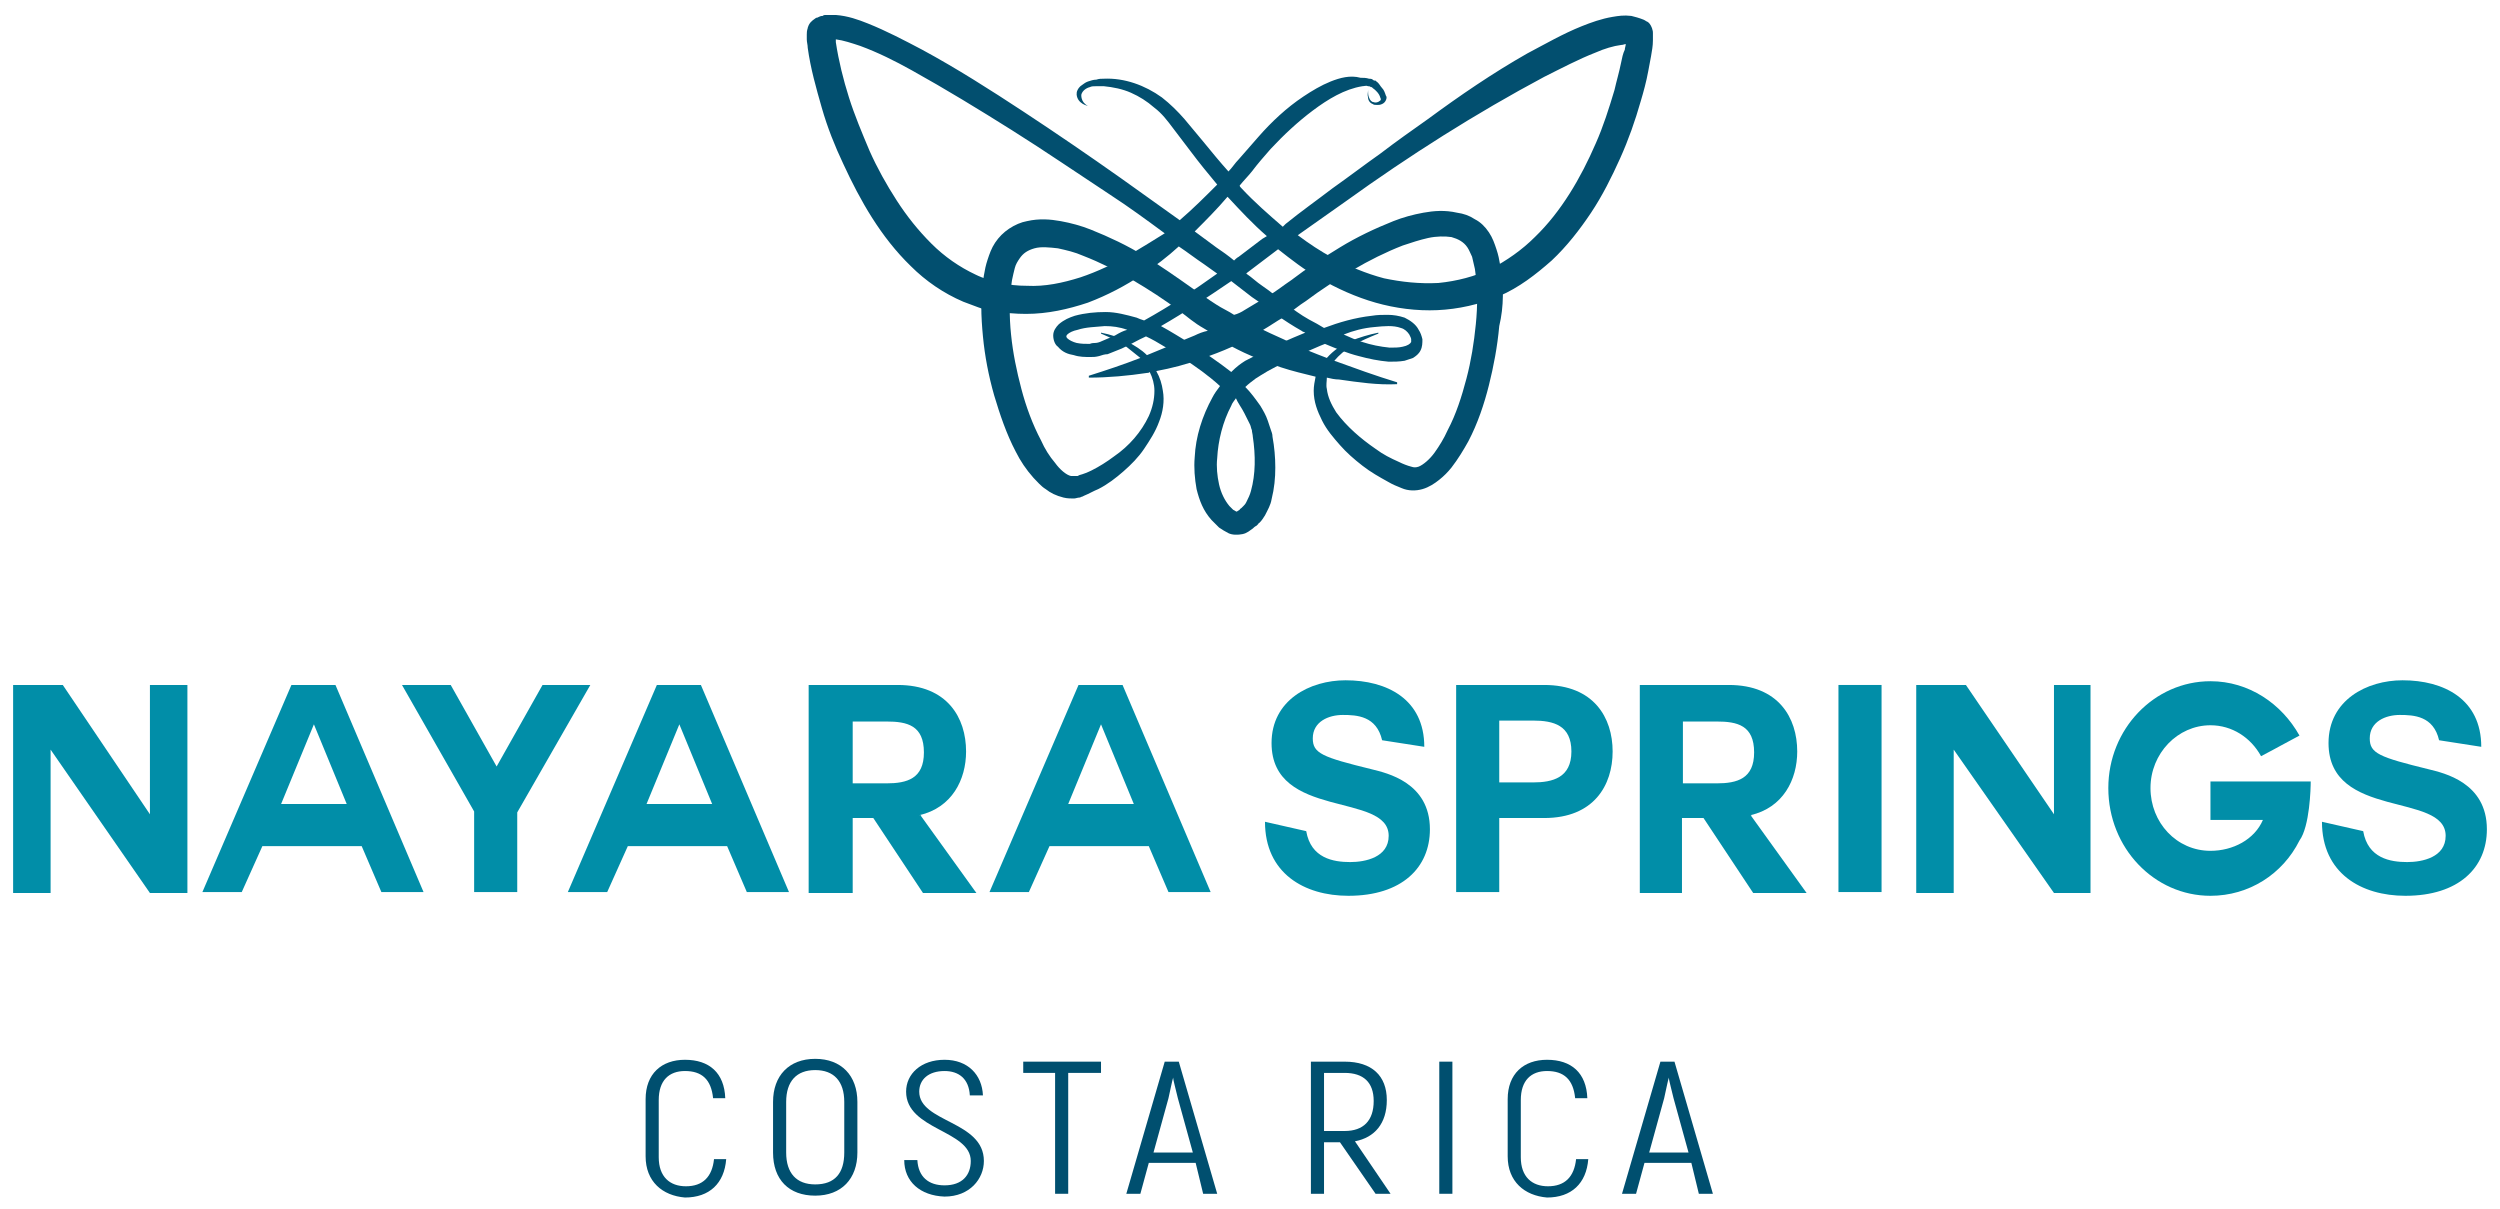 <?xml version="1.0" encoding="utf-8"?>
<!-- Generator: Adobe Illustrator 21.0.2, SVG Export Plug-In . SVG Version: 6.00 Build 0)  -->
<svg version="1.1" id="Layer_1" xmlns="http://www.w3.org/2000/svg" xmlns:xlink="http://www.w3.org/1999/xlink" x="0px" y="0px"
	 viewBox="0 0 266.8 129" style="enable-background:new 0 0 266.8 129;" xml:space="preserve">
<style type="text/css">
	.st0{fill:#024F6F;}
	.st1{fill:#004F6F;}
	.st2{fill:#018EA8;}
</style>
<g>
	<g>
		<path class="st0" d="M116.1,11.3c-0.8-0.4-0.7-1.2-0.7-1.2c0.1-0.4,0.5-0.7,0.9-0.8c0.2-0.1,0.4-0.1,0.7-0.1c0.3,0,0.5,0,0.8,0
			c1,0.1,2,0.3,2.9,0.7c0.9,0.4,1.7,0.9,2.5,1.6c0.8,0.6,1.4,1.4,2,2.2l1.9,2.5c0.9,1.2,1.8,2.3,2.8,3.5c-1.3,1.3-2.6,2.6-4,3.8
			c-2.1-1.5-4.2-3-6.3-4.5c-3.4-2.4-6.9-4.8-10.4-7.1c-3.5-2.3-7.1-4.6-10.8-6.6c-1.9-1-3.8-2-5.8-2.8c-1-0.4-2.1-0.8-3.4-0.9
			c-0.3,0-0.7,0-1.1,0c-0.1,0-0.2,0-0.3,0.1c-0.1,0-0.2,0-0.4,0.1c-0.2,0.1-0.2,0.1-0.3,0.1c-0.6,0.4-0.7,0.6-0.8,0.8
			c-0.1,0.2-0.1,0.3-0.1,0.3c-0.1,0.3-0.1,0.5-0.1,0.7c0,0.2,0,0.3,0,0.5c0,0.3,0.1,0.6,0.1,0.9c0.3,2.2,0.9,4.3,1.5,6.4
			c0.6,2.1,1.4,4.1,2.3,6c1.8,3.9,4,7.8,7.2,10.9c1.6,1.6,3.5,2.9,5.6,3.8c0.5,0.2,1.1,0.4,1.6,0.6c0.5,0.2,1.1,0.3,1.7,0.4
			c1.1,0.2,2.3,0.3,3.4,0.3c2.3,0,4.5-0.5,6.6-1.2c2.1-0.8,4-1.8,5.8-3c1.4-0.9,2.7-1.9,3.9-3c0.9,0.6,1.8,1.3,2.7,1.9l1.4,1
			c-2.5,1.8-5.1,3.5-7.8,5c-0.3-0.1-0.6-0.2-0.8-0.3c-1.1-0.3-2.2-0.6-3.3-0.6c-1.1,0-2.2,0.1-3.3,0.4c-0.6,0.2-1.1,0.4-1.7,0.9
			c-0.3,0.3-0.6,0.7-0.6,1.2c0,0.5,0.2,1,0.5,1.2c0.5,0.6,1.1,0.8,1.7,0.9c0.6,0.2,1.2,0.2,1.8,0.2c0.3,0,0.5,0,0.9-0.1
			c0.3-0.1,0.6-0.2,0.9-0.2c0.5-0.2,1-0.4,1.5-0.6c0.9-0.4,1.7-0.9,2.6-1.3c1.3,0.6,2.6,1.5,3.9,2.3c1.4,0.9,2.8,1.9,4,3
			c-0.3,0.4-0.6,0.8-0.8,1.2c-1.1,2-1.8,4.2-1.9,6.4c-0.1,1.1,0,2.3,0.2,3.4c0.3,1.2,0.7,2.3,1.6,3.3c0.1,0.1,0.2,0.2,0.4,0.4
			l0.2,0.2l0.2,0.2c0.3,0.2,0.6,0.4,1,0.6c0.4,0.2,1,0.2,1.5,0.1c0.5-0.1,0.8-0.4,1.1-0.6c0.1-0.1,0.2-0.2,0.4-0.3l0.1-0.1l0.1-0.1
			c0-0.1,0.1-0.1,0.1-0.1c0.3-0.3,0.4-0.5,0.6-0.8c0.3-0.6,0.6-1.1,0.7-1.7c0.3-1.2,0.4-2.3,0.4-3.4c0-1.1-0.1-2.2-0.3-3.3
			c0-0.3-0.1-0.5-0.2-0.8c-0.1-0.3-0.2-0.6-0.3-0.9c-0.2-0.6-0.5-1.1-0.8-1.6c-0.5-0.7-1-1.4-1.6-2c0,0,0,0,0,0
			c0.3-0.3,0.7-0.6,1.1-0.9c0.3-0.2,0.8-0.5,1.3-0.8c1.8-1,3.7-1.9,5.6-2.7c0.2-0.1,0.3-0.1,0.5-0.2c1.2,0.5,2.4,1,3.6,1.3
			c1.1,0.3,2.1,0.5,3.2,0.6c0.6,0,1.1,0,1.7-0.1c0.3-0.1,0.6-0.2,0.9-0.3c0.3-0.2,0.6-0.4,0.8-0.8c0.2-0.4,0.2-0.8,0.2-1.2
			c-0.1-0.4-0.2-0.7-0.4-1c-0.3-0.6-0.9-1-1.5-1.3c-0.6-0.2-1.2-0.3-1.8-0.3c-0.6,0-1.1,0-1.7,0.1c-1.8,0.2-3.5,0.7-5.1,1.3
			c-0.5-0.3-1-0.6-1.6-0.9c-0.9-0.5-1.7-1.1-2.5-1.7c-0.8-0.6-1.6-1.3-2.5-1.9c-0.6-0.4-1.1-0.9-1.7-1.3c0,0,0.1-0.1,0.1-0.1
			l3.3-2.5c1.4,1.1,2.8,2.2,4.4,3.1c1.9,1.1,3.9,2,6,2.6c2.1,0.6,4.4,0.9,6.6,0.8c2.2-0.1,4.5-0.6,6.6-1.5c2.1-0.9,3.9-2.3,5.6-3.8
			c1.6-1.5,3-3.3,4.2-5.1c1.2-1.8,2.2-3.8,3.1-5.8c0.9-2,1.6-4,2.2-6.1c0.3-1,0.6-2.1,0.8-3.2c0.1-0.5,0.2-1.1,0.3-1.6
			c0.1-0.6,0.2-1.1,0.2-1.7c0-0.2,0-0.3,0-0.6c0-0.1,0-0.1,0-0.2c0-0.1,0-0.2-0.1-0.5c-0.3-0.8-0.7-0.7-0.7-0.8l-0.2-0.1
			c-0.5-0.2-0.9-0.3-1.3-0.4c-0.8-0.1-1.4,0-2,0.1c-1.2,0.2-2.3,0.6-3.3,1c-2,0.8-3.9,1.9-5.8,2.9c-3.7,2.1-7.2,4.5-10.6,7
			c-1.7,1.2-3.4,2.4-5.1,3.7c-1.7,1.2-3.4,2.5-5.1,3.7c-1.7,1.3-3.4,2.5-5,3.8l-0.3,0.3c-1.5-1.3-3-2.6-4.4-4.1
			c-0.1-0.1-0.2-0.2-0.2-0.3c0.4-0.5,0.9-1,1.3-1.5c0.6-0.8,1.3-1.6,2-2.4c1.4-1.5,2.9-2.9,4.5-4.1c1.6-1.2,3.4-2.3,5.3-2.6
			c0.2,0,0.4-0.1,0.6,0c0.1,0,0.2,0,0.3,0.1l0.1,0l0.1,0.1c0.3,0.2,0.7,0.6,0.8,1c0.1,0.2,0.1,0.3-0.1,0.4c-0.1,0.1-0.4,0.2-0.6,0.1
			c-0.2,0-0.4-0.2-0.5-0.5c-0.1-0.2-0.1-0.5-0.1-0.8c0,0.3-0.1,0.5,0,0.8c0,0.3,0.2,0.6,0.5,0.7c0.1,0.1,0.3,0.1,0.5,0.1
			c0.1,0,0.3,0,0.5-0.1c0.2-0.1,0.3-0.2,0.4-0.4c0.1-0.2,0.1-0.4,0-0.5c-0.1-0.3-0.2-0.6-0.4-0.8c-0.2-0.2-0.3-0.5-0.6-0.7
			c0,0-0.1-0.1-0.1-0.1l-0.1,0c-0.1,0-0.2-0.1-0.2-0.1c-0.1-0.1-0.3-0.1-0.4-0.1c-0.3-0.1-0.6-0.1-0.9-0.1C144.1,8,143,8.3,142,8.7
			c-1,0.4-2,1-2.9,1.6c-1.8,1.2-3.4,2.7-4.8,4.3c-0.7,0.8-1.4,1.6-2.1,2.4c-0.4,0.4-0.7,0.9-1.1,1.3c-0.9-1-1.8-2.1-2.7-3.2l-2-2.4
			c-0.7-0.8-1.5-1.6-2.4-2.3c-1.8-1.3-4-2.1-6.2-2c-0.3,0-0.5,0-0.8,0.1c-0.3,0-0.6,0.1-0.9,0.2c-0.3,0.1-0.5,0.3-0.8,0.5
			c-0.1,0.1-0.2,0.2-0.3,0.4c-0.1,0.2-0.1,0.3-0.1,0.5C115,11.1,116.1,11.3,116.1,11.3z M120.7,27.1c-1.7,1-3.6,1.9-5.4,2.5
			c-1.9,0.6-3.8,1-5.7,0.9c-1,0-1.9-0.1-2.8-0.3c-0.5-0.1-0.9-0.2-1.4-0.4c-0.4-0.1-0.9-0.3-1.3-0.5c-1.7-0.8-3.3-1.9-4.7-3.3
			c-1.4-1.4-2.6-2.9-3.7-4.6c-1.1-1.7-2.1-3.5-2.9-5.3c-0.8-1.9-1.6-3.8-2.2-5.7c-0.6-1.9-1.1-3.9-1.4-5.9c0-0.1,0-0.2,0-0.3
			c0.8,0.1,1.7,0.4,2.6,0.7c1.9,0.7,3.7,1.6,5.5,2.6c3.6,2,7.2,4.2,10.7,6.4c3.5,2.2,7,4.6,10.5,6.9c2,1.3,3.9,2.7,5.8,4.1
			C123,25.7,121.9,26.4,120.7,27.1z M119,35.8c-0.5,0.2-0.9,0.4-1.4,0.6c-0.2,0.1-0.5,0.2-0.7,0.2c-0.1,0-0.4,0-0.6,0.1
			c-0.5,0-0.9,0-1.4-0.1c-0.4-0.1-0.8-0.3-1-0.5c-0.1-0.1-0.1-0.2-0.1-0.2c0,0,0-0.1,0.1-0.2c0.2-0.2,0.6-0.4,1.1-0.5
			c0.9-0.3,1.9-0.3,2.9-0.4c0.8,0,1.6,0.1,2.4,0.4C119.9,35.3,119.5,35.5,119,35.8z M132.8,44.1c0.2,0.4,0.4,0.8,0.6,1.2
			c0.1,0.2,0.1,0.4,0.2,0.6c0,0.2,0.1,0.5,0.1,0.7c0.3,2,0.3,4-0.2,5.8c-0.1,0.4-0.3,0.8-0.5,1.2c-0.1,0.2-0.2,0.3-0.3,0.4
			c0,0-0.1,0.1-0.1,0.1l-0.1,0.1c0,0,0,0,0,0c-0.1,0.1-0.2,0.1-0.2,0.2c-0.2,0.1-0.3,0.2-0.3,0.2l0,0c0,0,0,0,0,0
			c-0.1,0-0.2-0.1-0.4-0.2l-0.1-0.1l-0.1-0.1c-0.1-0.1-0.1-0.1-0.2-0.2c-0.5-0.6-0.9-1.4-1.1-2.3c-0.2-0.9-0.3-1.9-0.2-2.8
			c0.1-1.9,0.6-3.9,1.5-5.6c0.1-0.3,0.3-0.5,0.5-0.8C132.1,43,132.5,43.5,132.8,44.1z M146.7,34.9c1-0.1,2-0.2,2.8,0.1
			c0.4,0.1,0.7,0.4,0.9,0.7c0.1,0.2,0.2,0.4,0.2,0.5c0,0.2,0,0.3,0,0.3c-0.1,0.2-0.4,0.4-0.9,0.5c-0.4,0.1-0.9,0.1-1.4,0.1
			c-1-0.1-2-0.3-2.9-0.6c-0.7-0.2-1.3-0.5-2-0.8C144.4,35.3,145.5,35,146.7,34.9z M133.6,31.7c0.9,0.6,1.7,1.2,2.6,1.9
			c0.9,0.6,1.8,1.2,2.7,1.7c0.1,0.1,0.2,0.1,0.4,0.2c-1.7,0.7-3.3,1.4-4.9,2.2c-0.5,0.3-0.9,0.5-1.5,0.8c-0.5,0.3-1,0.7-1.4,1.1
			c0,0-0.1,0.1-0.1,0.1c-1.4-1.1-2.9-2.1-4.3-3c-1-0.6-2.1-1.3-3.2-1.9c2.6-1.5,5-3.1,7.5-4.8L133.6,31.7z M134.7,25.5
			c-0.8,0.6-1.7,1.3-2.5,1.9c-0.2,0.1-0.4,0.3-0.5,0.4c-0.6-0.5-1.3-1-1.9-1.4c-0.8-0.6-1.5-1.1-2.3-1.7c1.2-1.2,2.4-2.4,3.5-3.7
			c0,0,0.1,0.1,0.1,0.1c1.3,1.4,2.6,2.8,4.1,4.1L134.7,25.5z M173,6.7c-0.2,1-0.5,2-0.7,2.9c-0.6,2-1.2,3.9-2,5.7
			c-1.6,3.7-3.7,7.3-6.5,10c-1.4,1.4-3,2.5-4.7,3.4c-1.7,0.8-3.6,1.3-5.6,1.5c-2,0.1-3.9-0.1-5.8-0.5c-1.9-0.5-3.8-1.3-5.5-2.2
			c-1.3-0.7-2.5-1.5-3.7-2.4c1.7-1.2,3.4-2.4,5.1-3.6c6.8-4.9,13.9-9.4,21.2-13.3c1.8-0.9,3.7-1.9,5.5-2.6c0.9-0.4,1.9-0.7,2.7-0.8
			c0.2,0,0.4-0.1,0.5-0.1c0,0.2-0.1,0.4-0.1,0.6C173.2,5.7,173.1,6.2,173,6.7z"/>
		<path class="st0" d="M160.1,28.3c-0.1-0.6-0.2-1.1-0.4-1.7c-0.2-0.6-0.4-1.2-0.8-1.8c-0.4-0.6-0.9-1.1-1.5-1.4
			c-0.6-0.4-1.2-0.6-1.9-0.7c-1.3-0.3-2.5-0.2-3.6,0c-1.1,0.2-2.2,0.5-3.2,0.9c-2,0.8-3.9,1.7-5.7,2.8c-1.8,1.1-3.5,2.2-5.2,3.5
			c-0.9,0.6-1.6,1.2-2.5,1.7c-0.8,0.5-1.7,1-2.5,1.5c-0.3,0.2-0.7,0.4-1.1,0.5c-0.6-0.4-1.3-0.7-1.9-1.1c-0.8-0.5-1.6-1.1-2.5-1.7
			c-1.7-1.2-3.4-2.4-5.2-3.5c-1.8-1.1-3.7-2-5.7-2.8c-1-0.4-2.1-0.7-3.2-0.9c-1.1-0.2-2.3-0.3-3.6,0c-0.6,0.1-1.3,0.4-1.9,0.8
			c-0.6,0.4-1.1,0.9-1.5,1.5c-0.4,0.6-0.6,1.2-0.8,1.8c-0.2,0.6-0.3,1.1-0.4,1.7c-0.4,2.2-0.3,4.4-0.1,6.5c0.2,2.1,0.6,4.2,1.2,6.3
			c0.6,2,1.3,4.1,2.3,6c0.5,1,1.1,1.9,1.9,2.8c0.4,0.4,0.8,0.9,1.3,1.2c0.5,0.4,1.1,0.7,1.9,0.9c0.4,0.1,0.8,0.1,1.1,0.1
			c0.2,0,0.4-0.1,0.6-0.1c0.1,0,0.2-0.1,0.3-0.1l0.2-0.1c0.5-0.2,1-0.5,1.5-0.7c1-0.5,1.9-1.2,2.7-1.9c0.8-0.7,1.6-1.5,2.2-2.4
			c0.6-0.9,1.2-1.8,1.6-2.9c0.4-1,0.6-2.2,0.4-3.3c-0.1-0.7-0.3-1.4-0.7-2.1c1.6-0.3,3.2-0.7,4.8-1.3c1.1-0.4,2.2-0.8,3.3-1.3
			c1.7,0.9,3.4,1.6,5.2,2.2c1.2,0.4,2.5,0.7,3.7,1c-0.1,0.5-0.2,1-0.2,1.5c0,1.2,0.4,2.2,0.9,3.2c0.5,1,1.2,1.8,1.9,2.6
			c0.7,0.8,1.5,1.5,2.4,2.2c0.9,0.7,1.8,1.2,2.7,1.7c0.5,0.3,1,0.5,1.5,0.7c0.7,0.3,1.5,0.3,2.2,0.1c0.7-0.2,1.3-0.6,1.8-1
			c0.5-0.4,0.9-0.8,1.3-1.3c0.7-0.9,1.3-1.9,1.8-2.8c1-1.9,1.7-4,2.2-6c0.5-2,0.9-4.1,1.1-6.3C160.5,32.7,160.5,30.5,160.1,28.3z
			 M127.5,35.8c-1.7,0.7-3.4,1.4-5.1,2.1c-0.6-0.6-1.3-1-2-1.4c-0.9-0.5-1.9-0.8-2.9-1l0,0.1c0.9,0.4,1.9,0.8,2.7,1.4
			c0.5,0.4,1,0.8,1.5,1.2c-1.8,0.7-3.6,1.3-5.5,1.9l0,0.2c2.1,0,4.2-0.2,6.2-0.5c0.1,0,0.2,0,0.3-0.1c0.3,0.6,0.5,1.3,0.5,2
			c0,0.9-0.2,1.8-0.6,2.7c-0.8,1.7-2.1,3.2-3.7,4.3c-0.8,0.6-1.6,1.1-2.4,1.5c-0.4,0.2-0.9,0.4-1.3,0.5l-0.2,0.1c0,0-0.1,0-0.1,0
			c-0.1,0-0.1,0-0.2,0c-0.1,0-0.3,0-0.4,0c-0.5-0.1-1.2-0.7-1.7-1.4c-0.6-0.7-1.1-1.5-1.5-2.4c-0.9-1.7-1.6-3.6-2.1-5.5
			c-0.5-1.9-0.9-3.8-1.1-5.8c-0.2-1.9-0.2-3.9,0.1-5.8c0.1-0.5,0.2-0.9,0.3-1.3c0.1-0.4,0.3-0.7,0.5-1c0.4-0.6,0.9-0.9,1.6-1.1
			c0.7-0.2,1.6-0.1,2.5,0c0.9,0.2,1.8,0.4,2.7,0.8c1.8,0.7,3.6,1.6,5.3,2.6c1.7,1,3.4,2.1,5,3.3c0.8,0.6,1.6,1.3,2.5,1.8
			c0.2,0.1,0.3,0.2,0.5,0.3C128.4,35.4,127.9,35.6,127.5,35.8z M157.5,34.6c-0.2,2-0.5,3.9-1,5.8c-0.5,1.9-1.1,3.8-2,5.5
			c-0.4,0.9-0.9,1.7-1.4,2.4c-0.5,0.7-1.2,1.3-1.7,1.5c-0.3,0.1-0.5,0.1-0.8,0c-0.4-0.1-0.9-0.3-1.3-0.5c-0.9-0.4-1.7-0.8-2.5-1.4
			c-1.6-1.1-3.1-2.4-4.2-3.9c-0.5-0.8-0.9-1.6-1-2.5c-0.1-0.4,0-0.8,0-1.2c0.4,0.1,0.9,0.2,1.3,0.2c2.1,0.3,4.1,0.6,6.2,0.5l0-0.2
			c-2.3-0.7-4.5-1.5-6.7-2.3c0.5-0.6,1.2-1.2,1.9-1.6c0.9-0.5,1.8-0.9,2.8-1.3l0-0.1c-1,0.2-2,0.5-3,0.9c-0.9,0.4-1.8,1-2.5,1.8
			c-1.3-0.5-2.6-1-3.8-1.6c-1-0.5-2-0.9-3-1.4c0.7-0.4,1.4-0.9,2.1-1.3c0.9-0.6,1.7-1.3,2.5-1.8c1.6-1.2,3.3-2.3,5-3.3
			c1.7-1,3.5-1.9,5.3-2.6c0.9-0.3,1.8-0.6,2.7-0.8c0.9-0.2,1.8-0.2,2.5-0.1c0.7,0.2,1.3,0.5,1.7,1.1c0.2,0.3,0.3,0.6,0.5,1
			c0.1,0.4,0.2,0.9,0.3,1.3C157.7,30.7,157.7,32.6,157.5,34.6z"/>
	</g>
	<g>
		<g>
			<path class="st1" d="M68.9,123.4v-6.1c0-2.7,1.7-4.2,4.2-4.2c2.6,0,4.2,1.4,4.3,4.1h-1.3c-0.2-2-1.2-2.9-3-2.9
				c-1.7,0-2.8,1-2.8,3.1v6.1c0,2.1,1.2,3.1,2.9,3.1c1.8,0,2.8-1,3-2.9h1.3c-0.2,2.6-1.8,4.1-4.4,4.1
				C70.7,127.6,68.9,126.1,68.9,123.4z"/>
			<path class="st1" d="M82.5,123v-5.4c0-2.8,1.7-4.6,4.5-4.6s4.5,1.8,4.5,4.6v5.4c0,2.8-1.7,4.6-4.5,4.6S82.5,125.9,82.5,123z
				 M90.1,123v-5.4c0-2.2-1.1-3.4-3.1-3.4c-2,0-3.1,1.2-3.1,3.4v5.4c0,2.2,1.1,3.4,3.1,3.4C89.1,126.4,90.1,125.2,90.1,123z"/>
			<path class="st1" d="M96.5,123.8h1.4c0.1,1.8,1.2,2.7,2.9,2.7c1.9,0,2.8-1.1,2.8-2.6c0-3.3-6.9-3.3-6.9-7.4
				c0-1.9,1.6-3.4,4.1-3.4c2.5,0,4,1.6,4.1,3.8h-1.4c-0.1-1.8-1.2-2.6-2.7-2.6c-1.7,0-2.7,0.9-2.7,2.2c0,3.3,6.9,3.1,6.9,7.4
				c0,1.9-1.5,3.8-4.2,3.8C98.2,127.6,96.5,126.1,96.5,123.8z"/>
			<path class="st1" d="M117.4,114.5H114v12.9h-1.4v-12.9h-3.4v-1.2h8.3V114.5z"/>
			<path class="st1" d="M127.6,124.1h-5l-0.9,3.3h-1.5l4.1-14.1h1.5l4.1,14.1h-1.5L127.6,124.1z M127.3,123l-1.6-5.8
				c-0.2-0.9-0.5-1.9-0.5-2.2h0c-0.1,0.3-0.3,1.3-0.5,2.2l-1.6,5.8H127.3z"/>
			<path class="st1" d="M143,121.9h-1.7v5.5h-1.4v-14.1h3.6c2.9,0,4.5,1.5,4.5,4.1c0,2.5-1.3,4-3.4,4.4l3.8,5.6h-1.6L143,121.9z
				 M141.3,120.7h2.2c2,0,3.1-1.1,3.1-3.2c0-2-1.1-3-3.1-3h-2.2V120.7z"/>
			<path class="st1" d="M155,113.3v14.1h-1.4v-14.1H155z"/>
			<path class="st1" d="M160.9,123.4v-6.1c0-2.7,1.7-4.2,4.2-4.2c2.6,0,4.2,1.4,4.3,4.1h-1.3c-0.2-2-1.2-2.9-3-2.9
				c-1.7,0-2.8,1-2.8,3.1v6.1c0,2.1,1.2,3.1,2.9,3.1c1.8,0,2.8-1,3-2.9h1.3c-0.2,2.6-1.8,4.1-4.4,4.1
				C162.7,127.6,160.9,126.1,160.9,123.4z"/>
			<path class="st1" d="M180.5,124.1h-5l-0.9,3.3h-1.5l4.1-14.1h1.5l4.1,14.1h-1.5L180.5,124.1z M180.2,123l-1.6-5.8
				c-0.2-0.9-0.5-1.9-0.5-2.2h0c-0.1,0.3-0.3,1.3-0.5,2.2l-1.6,5.8H180.2z"/>
		</g>
		<path class="st2" d="M5.4,80v15.3h-4V73.1h5.3L16,86.9V73.1H20v22.2H16L5.4,80z"/>
		<path class="st2" d="M21.6,95.2l9.5-22.1h4.7l9.4,22.1h-4.5l-2.1-4.9H28l-2.2,4.9H21.6z M33.5,77.3L30,85.8h7L33.5,77.3L33.5,77.3
			z"/>
		<path class="st2" d="M50.6,86.6l-7.7-13.5h5.2l4.9,8.7l4.9-8.7H63l-7.8,13.6v8.5h-4.6V86.6z"/>
		<path class="st2" d="M60.6,95.2l9.5-22.1h4.7l9.4,22.1h-4.5l-2.1-4.9H67l-2.2,4.9H60.6z M72.5,77.3L69,85.8h7L72.5,77.3L72.5,77.3
			z"/>
		<path class="st2" d="M98.3,87.1l5.9,8.2h-5.7l-5.3-8H91v8h-4.7V73.1h9.5c5.3,0,7.3,3.5,7.3,7.1c0,3-1.5,6-5,6.8H98.3z M91,76.9
			v6.7h3.6c2.2,0,4-0.5,4-3.3c0-2.9-1.8-3.3-4-3.3H91z"/>
		<path class="st2" d="M105.6,95.2l9.5-22.1h4.7l9.4,22.1h-4.5l-2.1-4.9H112l-2.2,4.9H105.6z M117.5,77.3l-3.5,8.5h7L117.5,77.3
			L117.5,77.3z"/>
		<path class="st2" d="M139.4,88.7c0.5,2.9,2.9,3.3,4.7,3.3c1.6,0,4.1-0.5,4.1-2.8c0-4.7-12.5-1.7-12.5-9.9c0-4.6,4.1-6.7,7.9-6.7
			c4.4,0,8.4,2,8.4,7.1l-4.5-0.7c-0.6-2.6-2.7-2.7-4.2-2.7c-1.5,0-3.2,0.7-3.2,2.5c0,1.6,1,2,6.3,3.3c1.6,0.4,6.2,1.4,6.2,6.4
			c0,4.1-3,7.1-8.7,7.1c-4.7,0-8.9-2.4-8.9-7.9L139.4,88.7z"/>
		<path class="st2" d="M155.3,73.1h9.5c5.3,0,7.3,3.5,7.3,7.1c0,3.6-2,7.1-7.3,7.1H160v7.9h-4.6V73.1z M160,83.5h3.6
			c2.1,0,4.1-0.5,4.1-3.3c0-2.8-1.9-3.3-4.1-3.3H160V83.5z"/>
		<path class="st2" d="M186.9,87.1l5.9,8.2h-5.7l-5.3-8h-2.3v8H175V73.1h9.5c5.3,0,7.3,3.5,7.3,7.1c0,3-1.5,6-5,6.8H186.9z
			 M179.6,76.9v6.7h3.6c2.2,0,4-0.5,4-3.3c0-2.9-1.8-3.3-4-3.3H179.6z"/>
		<path class="st2" d="M196.2,73.1h4.6v22.1h-4.6V73.1z"/>
		<path class="st2" d="M208.5,80v15.3h-4V73.1h5.3l9.4,13.8V73.1h3.9v22.2h-3.9L208.5,80z"/>
		<path class="st2" d="M245.4,89.7c-1.8,3.6-5.4,5.9-9.5,5.9c-6,0-10.9-5.1-10.9-11.5c0-6.3,4.9-11.4,10.9-11.4
			c4.1,0,7.6,2.4,9.5,5.8c-1.9,1-2,1.1-4.1,2.2c-1.1-2-3.1-3.3-5.4-3.3c-3.5,0-6.4,3-6.4,6.7c0,3.7,2.8,6.7,6.4,6.7
			c2.4,0,4.7-1.2,5.6-3.3h-0.5c-0.9,0-3.1,0-4.3,0c-0.6,0-0.8,0-0.8,0v-4.1c3,0,7.1,0,10.7,0C246.6,84.1,246.5,88.2,245.4,89.7z"/>
		<path class="st2" d="M252.2,88.7c0.5,2.9,2.9,3.3,4.7,3.3c1.6,0,4.1-0.5,4.1-2.8c0-4.7-12.5-1.7-12.5-9.9c0-4.6,4.1-6.7,7.9-6.7
			c4.4,0,8.4,2,8.4,7.1l-4.5-0.7c-0.6-2.6-2.7-2.7-4.2-2.7c-1.5,0-3.2,0.7-3.2,2.5c0,1.6,1,2,6.3,3.3c1.6,0.4,6.2,1.4,6.2,6.4
			c0,4.1-3,7.1-8.7,7.1c-4.7,0-8.9-2.4-8.9-7.9L252.2,88.7z"/>
	</g>
</g>
</svg>
